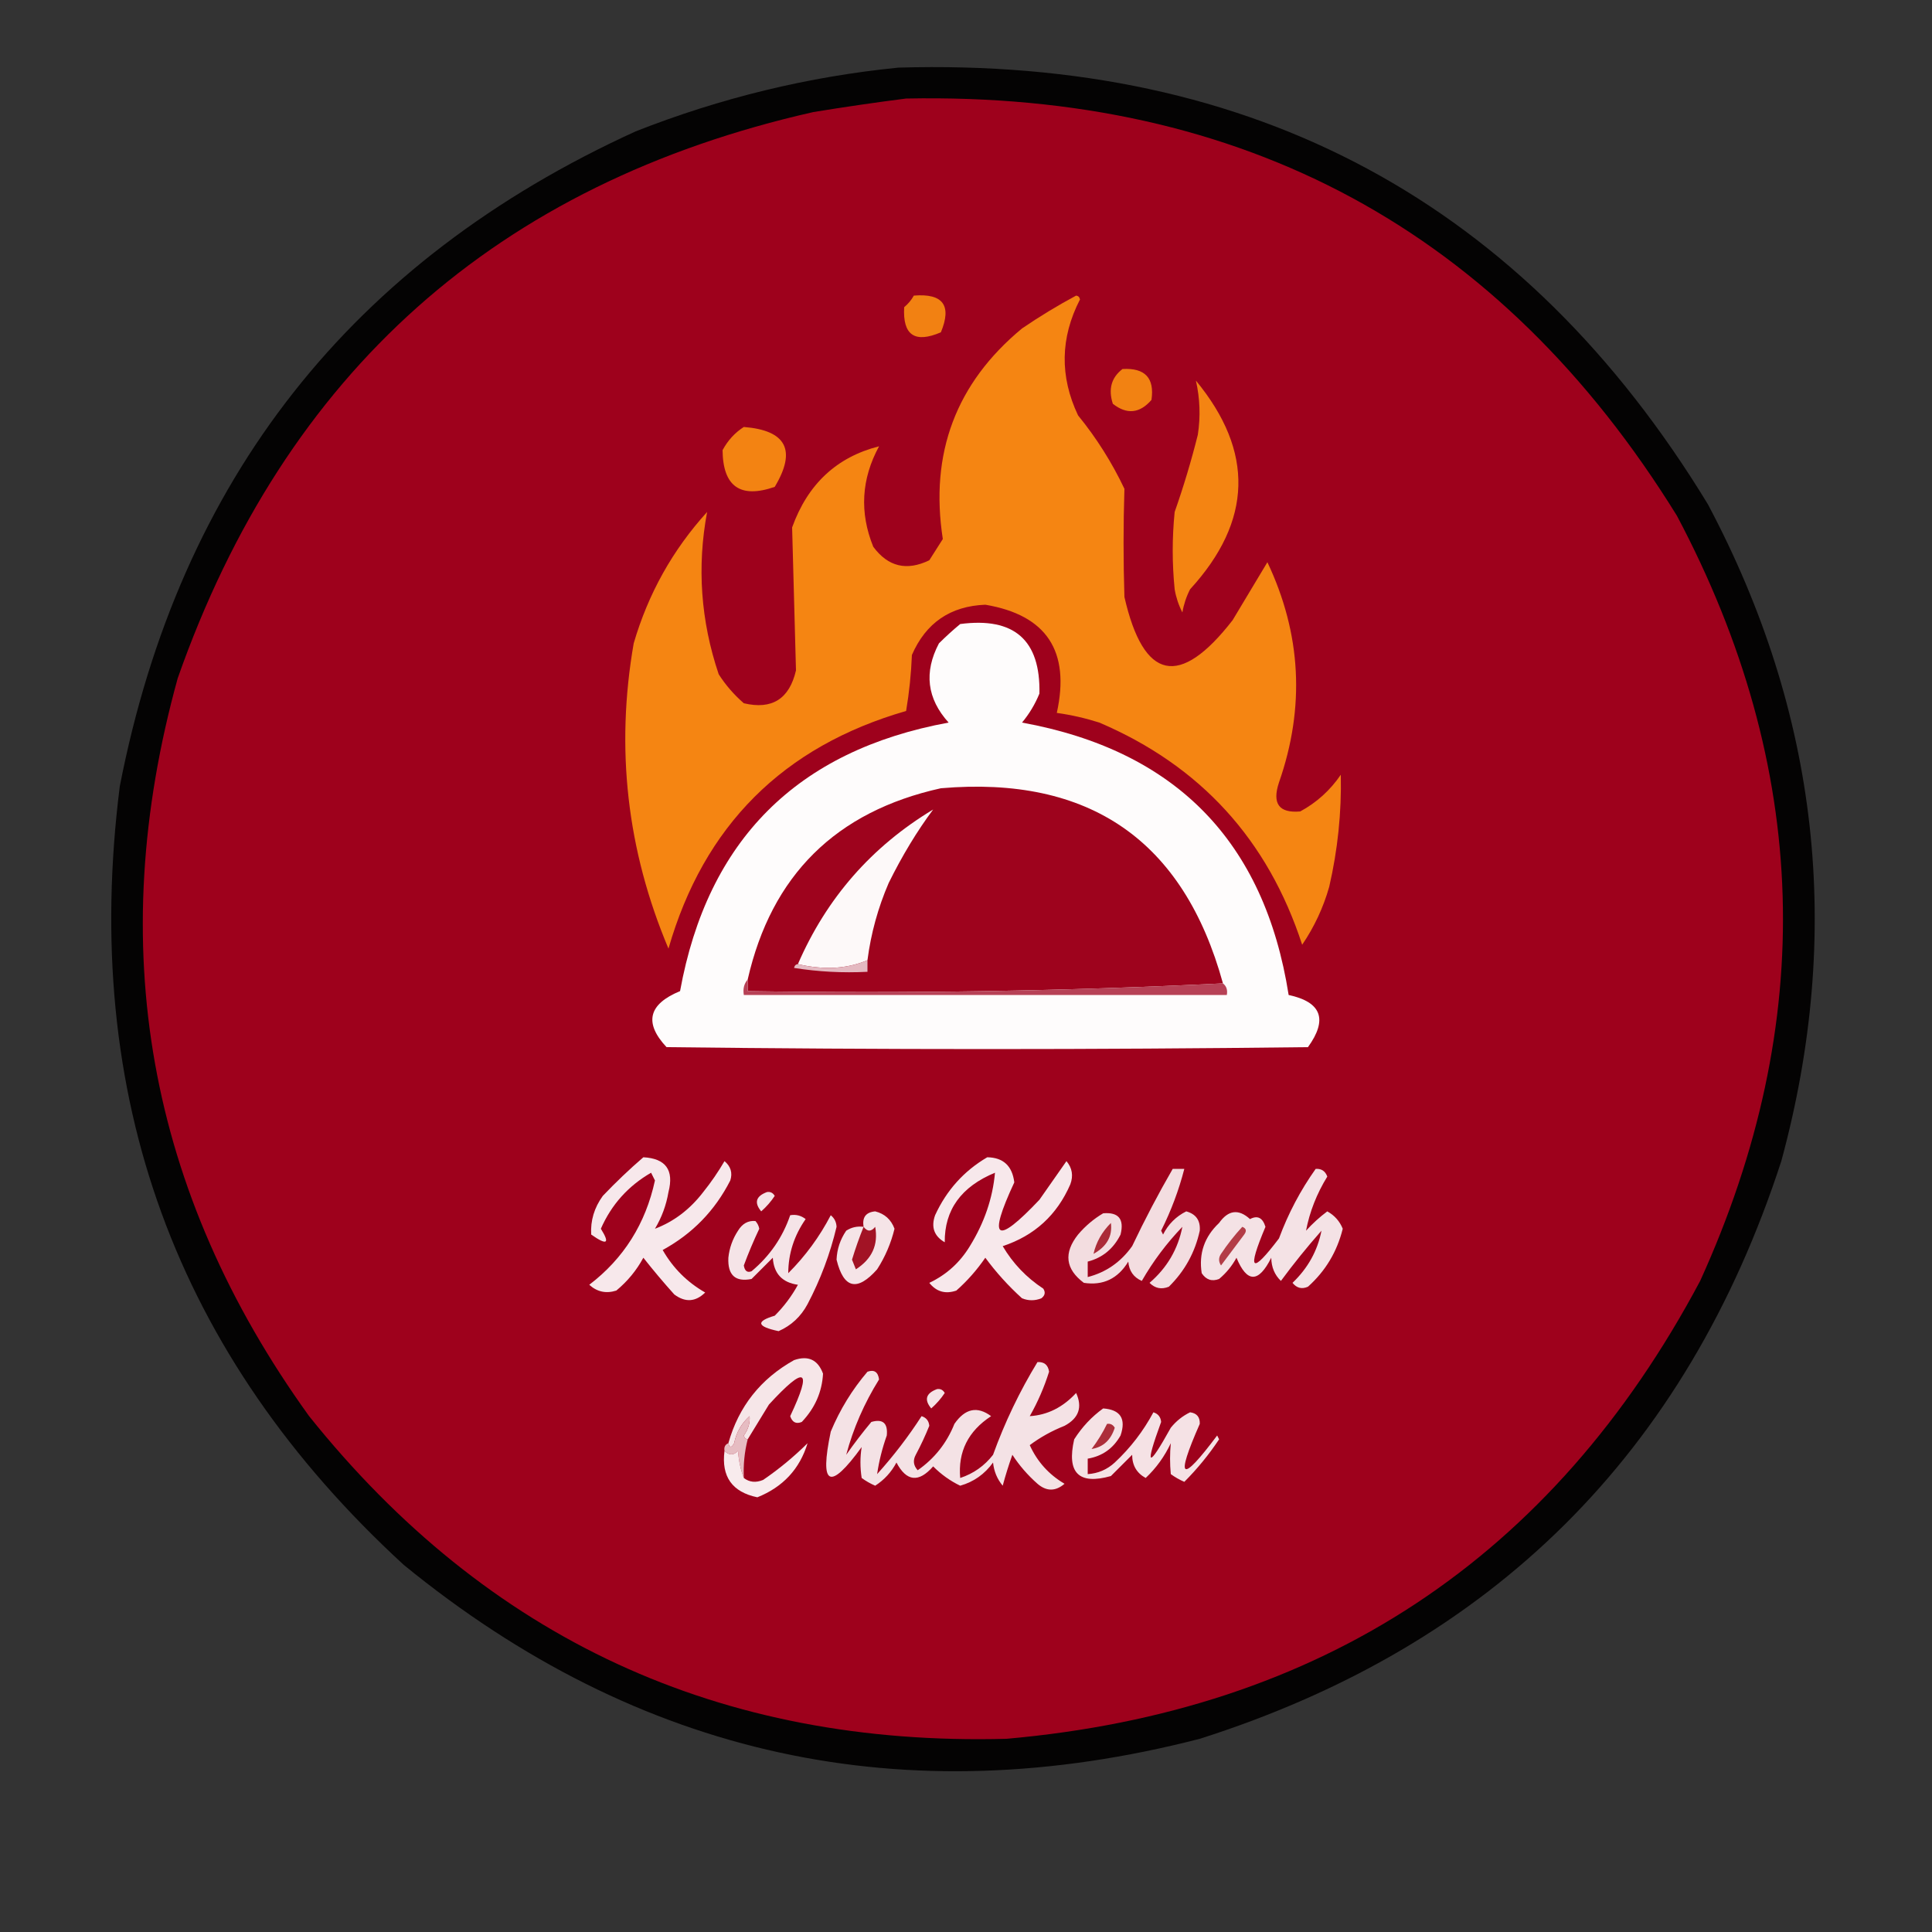 <?xml version="1.0" encoding="UTF-8"?>
<!DOCTYPE svg PUBLIC "-//W3C//DTD SVG 1.1//EN" "http://www.w3.org/Graphics/SVG/1.1/DTD/svg11.dtd">
<svg xmlns="http://www.w3.org/2000/svg" version="1.1" width="500px" height="500px" style="shape-rendering:geometricPrecision; text-rendering:geometricPrecision; image-rendering:optimizeQuality; fill-rule:evenodd; clip-rule:evenodd" xmlns:xlink="http://www.w3.org/1999/xlink">
<rect width="100%" height="100%" fill="#333333" stroke="none"/>
<g><path style="opacity:0.939" fill="#020000" d="M 232.5,17.5 C 324.641,14.806 394.475,52.473 442,130.5C 470.747,184.635 477.08,241.301 461,300.5C 436.431,376.069 386.264,425.902 310.5,450C 234.032,469.711 165.365,454.711 104.5,405C 45.405,350.737 20.905,283.571 31,203.5C 46.475,124.037 90.975,67.537 164.5,34C 186.539,25.323 209.206,19.823 232.5,17.5 Z"/></g>
<g><path style="opacity:1" fill="#9e011c" d="M 234.5,25.5 C 321.923,23.78 388.423,59.781 434,133.5C 468.457,198.516 470.457,264.516 440,331.5C 401.806,403.294 341.973,442.794 260.5,450C 186.329,451.992 126.162,424.159 80,366.5C 38.155,308.439 26.821,244.772 46,175.5C 73.831,96.335 128.664,47.502 210.5,29C 218.626,27.673 226.626,26.506 234.5,25.5 Z"/></g>
<g><path style="opacity:1" fill="#f28112" d="M 236.5,76.5 C 244.053,75.882 246.386,79.049 243.5,86C 236.752,88.909 233.586,86.743 234,79.5C 235.045,78.627 235.878,77.627 236.5,76.5 Z"/></g>
<g><path style="opacity:1" fill="#f58512" d="M 278.5,76.5 C 279.043,76.56 279.376,76.893 279.5,77.5C 274.391,87.421 274.224,97.421 279,107.5C 283.75,113.327 287.75,119.66 291,126.5C 290.705,135.822 290.705,145.155 291,154.5C 295.955,176.158 305.288,178.158 319,160.5C 322,155.5 325,150.5 328,145.5C 336.789,164.06 337.789,183.06 331,202.5C 329.175,207.986 331.008,210.486 336.5,210C 340.744,207.704 344.244,204.537 347,200.5C 347.207,210.265 346.207,219.932 344,229.5C 342.47,234.892 340.137,239.892 337,244.5C 328.148,217.319 310.648,198.153 284.5,187C 280.888,185.85 277.222,185.017 273.5,184.5C 277.024,168.511 270.858,159.178 255,156.5C 245.952,156.858 239.619,161.191 236,169.5C 235.805,174.418 235.305,179.251 234.5,184C 202.64,193.193 182.14,213.693 173,245.5C 162.26,220.056 159.26,193.723 164,166.5C 167.756,153.647 174.09,142.313 183,132.5C 180.346,146.694 181.346,160.694 186,174.5C 187.793,177.295 189.96,179.795 192.5,182C 199.786,183.73 204.286,180.896 206,173.5C 205.667,161.167 205.333,148.833 205,136.5C 209.035,125.282 216.535,118.282 227.5,115.5C 222.905,123.962 222.405,132.628 226,141.5C 229.81,146.669 234.643,147.835 240.5,145C 241.667,143.167 242.833,141.333 244,139.5C 240.572,117.323 247.405,99.156 264.5,85C 269.064,81.89 273.731,79.056 278.5,76.5 Z"/></g>
<g><path style="opacity:1" fill="#f28212" d="M 290.5,95.5 C 296.33,95.16 298.83,97.827 298,103.5C 294.952,107.01 291.619,107.343 288,104.5C 286.779,100.718 287.613,97.718 290.5,95.5 Z"/></g>
<g><path style="opacity:1" fill="#f48412" d="M 309.5,98.5 C 324.644,116.853 324.144,134.853 308,152.5C 307.027,154.392 306.36,156.392 306,158.5C 305.027,156.608 304.36,154.608 304,152.5C 303.333,145.833 303.333,139.167 304,132.5C 306.31,125.925 308.31,119.258 310,112.5C 310.717,107.78 310.55,103.114 309.5,98.5 Z"/></g>
<g><path style="opacity:1" fill="#f38312" d="M 192.5,110.5 C 203.521,111.375 206.187,116.542 200.5,126C 191.592,129.091 187.092,125.925 187,116.5C 188.36,113.977 190.193,111.977 192.5,110.5 Z"/></g>
<g><path style="opacity:1" fill="#fefcfc" d="M 248.5,161.5 C 262.473,159.649 269.306,165.649 269,179.5C 267.877,182.249 266.377,184.749 264.5,187C 304.252,194.25 327.252,217.75 333.5,257.5C 342.011,259.328 343.677,263.828 338.5,271C 283.167,271.667 227.833,271.667 172.5,271C 166.627,264.718 167.793,259.885 176,256.5C 183.11,217.39 206.276,194.224 245.5,187C 239.896,180.803 239.063,173.969 243,166.5C 244.812,164.7 246.645,163.033 248.5,161.5 Z"/></g>
<g><path style="opacity:1" fill="#9e031d" d="M 316.5,254.5 C 275.847,256.494 234.847,257.161 193.5,256.5C 193.5,255.5 193.5,254.5 193.5,253.5C 199.65,226.517 216.317,210.017 243.5,204C 281.992,200.693 306.325,217.527 316.5,254.5 Z"/></g>
<g><path style="opacity:1" fill="#fdf9f9" d="M 224.5,248.5 C 221.6,249.737 218.433,250.403 215,250.5C 211.979,250.498 209.146,250.164 206.5,249.5C 213.911,232.423 225.578,219.09 241.5,209.5C 237.328,215.094 233.495,221.428 230,228.5C 227.23,234.915 225.396,241.582 224.5,248.5 Z"/></g>
<g><path style="opacity:1" fill="#e4b9c1" d="M 224.5,248.5 C 224.5,249.5 224.5,250.5 224.5,251.5C 218.132,251.83 211.798,251.496 205.5,250.5C 205.624,249.893 205.957,249.56 206.5,249.5C 209.146,250.164 211.979,250.498 215,250.5C 218.433,250.403 221.6,249.737 224.5,248.5 Z"/></g>
<g><path style="opacity:1" fill="#b74156" d="M 193.5,253.5 C 193.5,254.5 193.5,255.5 193.5,256.5C 234.847,257.161 275.847,256.494 316.5,254.5C 317.404,255.209 317.737,256.209 317.5,257.5C 275.833,257.5 234.167,257.5 192.5,257.5C 192.232,255.901 192.566,254.568 193.5,253.5 Z"/></g>
<g><path style="opacity:1" fill="#f7e8eb" d="M 255.5,299.5 C 259.646,299.569 261.98,301.735 262.5,306C 255.545,320.931 257.711,322.431 269,310.5C 271.333,307.167 273.667,303.833 276,300.5C 277.487,302.272 277.82,304.272 277,306.5C 273.541,314.46 267.708,319.793 259.5,322.5C 262.143,326.977 265.643,330.643 270,333.5C 270.617,334.449 270.451,335.282 269.5,336C 267.833,336.667 266.167,336.667 264.5,336C 260.964,332.799 257.797,329.299 255,325.5C 252.814,328.681 250.314,331.515 247.5,334C 244.672,334.969 242.338,334.303 240.5,332C 244.924,329.912 248.424,326.745 251,322.5C 254.742,316.436 256.909,310.102 257.5,303.5C 248.753,307.118 244.419,313.118 244.5,321.5C 241.743,319.912 240.91,317.579 242,314.5C 244.972,308.033 249.472,303.033 255.5,299.5 Z"/></g>
<g><path style="opacity:1" fill="#f3dde0" d="M 303.5,302.5 C 304.5,302.5 305.5,302.5 306.5,302.5C 305.086,308.005 303.086,313.339 300.5,318.5C 300.667,318.833 300.833,319.167 301,319.5C 302.346,316.821 304.346,314.821 307,313.5C 309.528,314.197 310.694,315.864 310.5,318.5C 309.267,324.132 306.601,328.966 302.5,333C 300.597,333.774 298.93,333.44 297.5,332C 302.02,328.122 304.854,323.289 306,317.5C 301.923,321.742 298.423,326.409 295.5,331.5C 293.362,330.571 292.196,328.904 292,326.5C 289.315,330.927 285.482,332.76 280.5,332C 275.723,328.427 275.223,324.26 279,319.5C 280.873,317.291 283.04,315.458 285.5,314C 289.487,313.661 290.987,315.494 290,319.5C 288.163,323.181 285.33,325.515 281.5,326.5C 281.5,327.833 281.5,329.167 281.5,330.5C 286.232,329.29 290.066,326.623 293,322.5C 296.258,315.649 299.758,308.982 303.5,302.5 Z"/></g>
<g><path style="opacity:1" fill="#f5e3e6" d="M 198.5,308.5 C 199.376,308.369 200.043,308.702 200.5,309.5C 199.52,310.981 198.353,312.315 197,313.5C 195.12,311.236 195.62,309.57 198.5,308.5 Z"/></g>
<g><path style="opacity:1" fill="#f7e8eb" d="M 166.5,299.5 C 172.303,299.81 174.47,302.81 173,308.5C 172.422,311.903 171.255,315.07 169.5,318C 174.392,316.149 178.559,312.982 182,308.5C 184.029,305.971 185.862,303.304 187.5,300.5C 189.124,301.869 189.624,303.536 189,305.5C 185.026,313.307 179.193,319.307 171.5,323.5C 174.167,328.167 177.833,331.833 182.5,334.5C 180.004,336.953 177.338,337.12 174.5,335C 171.704,331.886 169.038,328.719 166.5,325.5C 164.733,328.77 162.4,331.603 159.5,334C 156.86,334.839 154.527,334.339 152.5,332.5C 161.414,325.7 167.08,316.7 169.5,305.5C 169.167,304.833 168.833,304.167 168.5,303.5C 162.572,306.927 158.239,311.76 155.5,318C 157.934,321.883 157.101,322.383 153,319.5C 152.792,315.887 153.792,312.554 156,309.5C 159.396,305.935 162.896,302.602 166.5,299.5 Z"/></g>
<g><path style="opacity:1" fill="#f4e2e5" d="M 340.5,302.5 C 341.995,302.415 342.995,303.081 343.5,304.5C 340.767,308.942 338.934,313.609 338,318.5C 339.684,316.649 341.517,314.982 343.5,313.5C 345.375,314.54 346.708,316.04 347.5,318C 346.029,323.946 343.029,328.946 338.5,333C 336.926,333.699 335.593,333.365 334.5,332C 338.477,328.203 340.977,323.703 342,318.5C 338.28,322.713 334.78,327.046 331.5,331.5C 329.869,329.941 329.036,327.941 329,325.5C 325.723,332.065 322.723,332.065 320,325.5C 318.859,327.609 317.359,329.442 315.5,331C 313.633,331.711 312.133,331.211 311,329.5C 310.207,324.411 311.707,320.077 315.5,316.5C 317.882,313.138 320.549,312.805 323.5,315.5C 325.438,314.466 326.772,315.132 327.5,317.5C 322.666,328.961 323.832,329.961 331,320.5C 333.4,314.03 336.567,308.03 340.5,302.5 Z"/></g>
<g><path style="opacity:1" fill="#f5e4e7" d="M 204.5,314.5 C 205.978,314.238 207.311,314.571 208.5,315.5C 205.517,319.773 204.017,324.439 204,329.5C 208.439,325.062 212.106,320.062 215,314.5C 215.944,315.263 216.444,316.263 216.5,317.5C 214.843,324.481 212.343,331.147 209,337.5C 207.277,340.725 204.777,343.058 201.5,344.5C 195.862,343.308 195.528,341.974 200.5,340.5C 202.885,338.116 204.885,335.45 206.5,332.5C 202.422,331.923 200.256,329.59 200,325.5C 198.167,327.333 196.333,329.167 194.5,331C 190.294,331.835 188.294,330.002 188.5,325.5C 188.763,322.972 189.596,320.639 191,318.5C 192.113,316.671 193.613,315.837 195.5,316C 196.022,316.561 196.355,317.228 196.5,318C 195.026,321.114 193.693,324.281 192.5,327.5C 192.733,328.932 193.4,329.432 194.5,329C 199.211,325.065 202.544,320.232 204.5,314.5 Z"/></g>
<g><path style="opacity:1" fill="#ab2b38" d="M 287.5,316.5 C 287.946,319.923 286.446,322.589 283,324.5C 283.671,321.504 285.171,318.837 287.5,316.5 Z"/></g>
<g><path style="opacity:1" fill="#b33d47" d="M 321.5,317.5 C 322.525,317.897 322.692,318.563 322,319.5C 320,322.167 318,324.833 316,327.5C 315.333,326.5 315.333,325.5 316,324.5C 317.666,322.004 319.5,319.671 321.5,317.5 Z"/></g>
<g><path style="opacity:1" fill="#f5e4e7" d="M 223.5,317.5 C 223.085,315.052 224.085,313.719 226.5,313.5C 228.948,314.114 230.615,315.614 231.5,318C 230.576,321.781 229.076,325.281 227,328.5C 221.824,334.331 218.324,333.498 216.5,326C 216.615,323.268 217.448,320.768 219,318.5C 220.356,317.62 221.856,317.286 223.5,317.5 Z"/></g>
<g><path style="opacity:1" fill="#a21325" d="M 223.5,317.5 C 224.473,318.791 225.473,318.791 226.5,317.5C 227.346,322.152 225.679,325.819 221.5,328.5C 221.167,327.667 220.833,326.833 220.5,326C 221.393,323.064 222.393,320.231 223.5,317.5 Z"/></g>
<g><path style="opacity:1" fill="#f6e6e8" d="M 193.5,372.5 C 192.957,372.44 192.624,372.107 192.5,371.5C 193.64,369.922 194.14,368.256 194,366.5C 191.894,368.377 190.561,370.71 190,373.5C 189.31,374.738 188.81,374.738 188.5,373.5C 191.168,364.014 196.835,356.847 205.5,352C 209.166,350.729 211.666,351.896 213,355.5C 212.743,360.241 210.91,364.408 207.5,368C 206.035,368.601 205.035,368.101 204.5,366.5C 210.313,354.18 208.48,353.18 199,363.5C 197.156,366.528 195.322,369.528 193.5,372.5 Z"/></g>
<g><path style="opacity:1" fill="#e6bcc2" d="M 193.5,372.5 C 192.676,375.764 192.342,379.098 192.5,382.5C 191.686,380.369 191.186,378.036 191,375.5C 189.855,376.684 188.688,376.684 187.5,375.5C 187.328,374.508 187.662,373.842 188.5,373.5C 188.81,374.738 189.31,374.738 190,373.5C 190.561,370.71 191.894,368.377 194,366.5C 194.14,368.256 193.64,369.922 192.5,371.5C 192.624,372.107 192.957,372.44 193.5,372.5 Z"/></g>
<g><path style="opacity:1" fill="#f8ebed" d="M 187.5,375.5 C 188.688,376.684 189.855,376.684 191,375.5C 191.186,378.036 191.686,380.369 192.5,382.5C 193.946,383.613 195.613,383.78 197.5,383C 201.61,380.191 205.443,377.025 209,373.5C 206.97,380.173 202.636,384.839 196,387.5C 189.482,386.144 186.649,382.144 187.5,375.5 Z"/></g>
<g><path style="opacity:1" fill="#f4e2e5" d="M 268.5,352.5 C 270.252,352.418 271.252,353.251 271.5,355C 270.246,359.008 268.579,362.842 266.5,366.5C 271.069,366.217 275.069,364.217 278.5,360.5C 280.186,364.195 279.186,367.029 275.5,369C 272.213,370.304 269.213,371.97 266.5,374C 268.433,378.268 271.433,381.601 275.5,384C 273.167,386 270.833,386 268.5,384C 265.979,381.78 263.812,379.28 262,376.5C 261.061,379.121 260.228,381.788 259.5,384.5C 258.066,382.78 257.233,380.78 257,378.5C 254.834,381.507 252.001,383.507 248.5,384.5C 245.913,383.256 243.58,381.589 241.5,379.5C 237.771,383.771 234.605,383.438 232,378.5C 230.691,380.976 228.858,382.976 226.5,384.5C 225.252,383.96 224.085,383.293 223,382.5C 222.578,379.764 222.578,377.098 223,374.5C 214.695,385.947 212.029,384.614 215,370.5C 217.373,364.805 220.54,359.638 224.5,355C 226.237,354.388 227.237,355.054 227.5,357C 223.658,363.173 220.824,369.673 219,376.5C 221.045,373.577 223.212,370.743 225.5,368C 228.478,367.14 229.812,368.307 229.5,371.5C 228.317,374.828 227.483,378.162 227,381.5C 231.28,376.752 235.114,371.752 238.5,366.5C 239.72,366.887 240.387,367.72 240.5,369C 239.47,371.56 238.303,374.06 237,376.5C 236.219,377.944 236.386,379.277 237.5,380.5C 241.86,377.449 245.026,373.449 247,368.5C 249.762,364.508 252.929,363.841 256.5,366.5C 250.562,370.377 247.895,375.71 248.5,382.5C 251.947,381.361 254.781,379.361 257,376.5C 260.045,368.078 263.879,360.078 268.5,352.5 Z"/></g>
<g><path style="opacity:1" fill="#f5e3e6" d="M 242.5,359.5 C 243.376,359.369 244.043,359.702 244.5,360.5C 243.52,361.981 242.353,363.315 241,364.5C 239.12,362.236 239.62,360.57 242.5,359.5 Z"/></g>
<g><path style="opacity:1" fill="#f5e2e5" d="M 285.5,364.5 C 289.976,364.822 291.476,367.156 290,371.5C 288.101,374.863 285.268,376.863 281.5,377.5C 281.5,378.833 281.5,380.167 281.5,381.5C 284.179,381.327 286.513,380.327 288.5,378.5C 292.56,374.708 295.893,370.374 298.5,365.5C 299.72,365.887 300.387,366.72 300.5,368C 296.191,379.776 297.024,380.276 303,369.5C 304.389,367.773 306.056,366.439 308,365.5C 309.732,365.734 310.566,366.734 310.5,368.5C 304.097,383.056 305.597,384.056 315,371.5C 315.167,371.833 315.333,372.167 315.5,372.5C 312.848,376.482 309.848,380.149 306.5,383.5C 305.252,382.96 304.085,382.293 303,381.5C 302.747,378.8 302.747,376.133 303,373.5C 301.382,376.943 299.215,379.943 296.5,382.5C 294.171,381.229 293.005,379.229 293,376.5C 291.167,378.333 289.333,380.167 287.5,382C 279.177,384.345 276.01,381.179 278,372.5C 280.028,369.308 282.528,366.641 285.5,364.5 Z"/></g>
<g><path style="opacity:1" fill="#ac2e3a" d="M 286.5,368.5 C 287.376,368.369 288.043,368.702 288.5,369.5C 287.483,372.696 285.483,374.529 282.5,375C 284.058,372.948 285.392,370.781 286.5,368.5 Z"/></g>
</svg>
